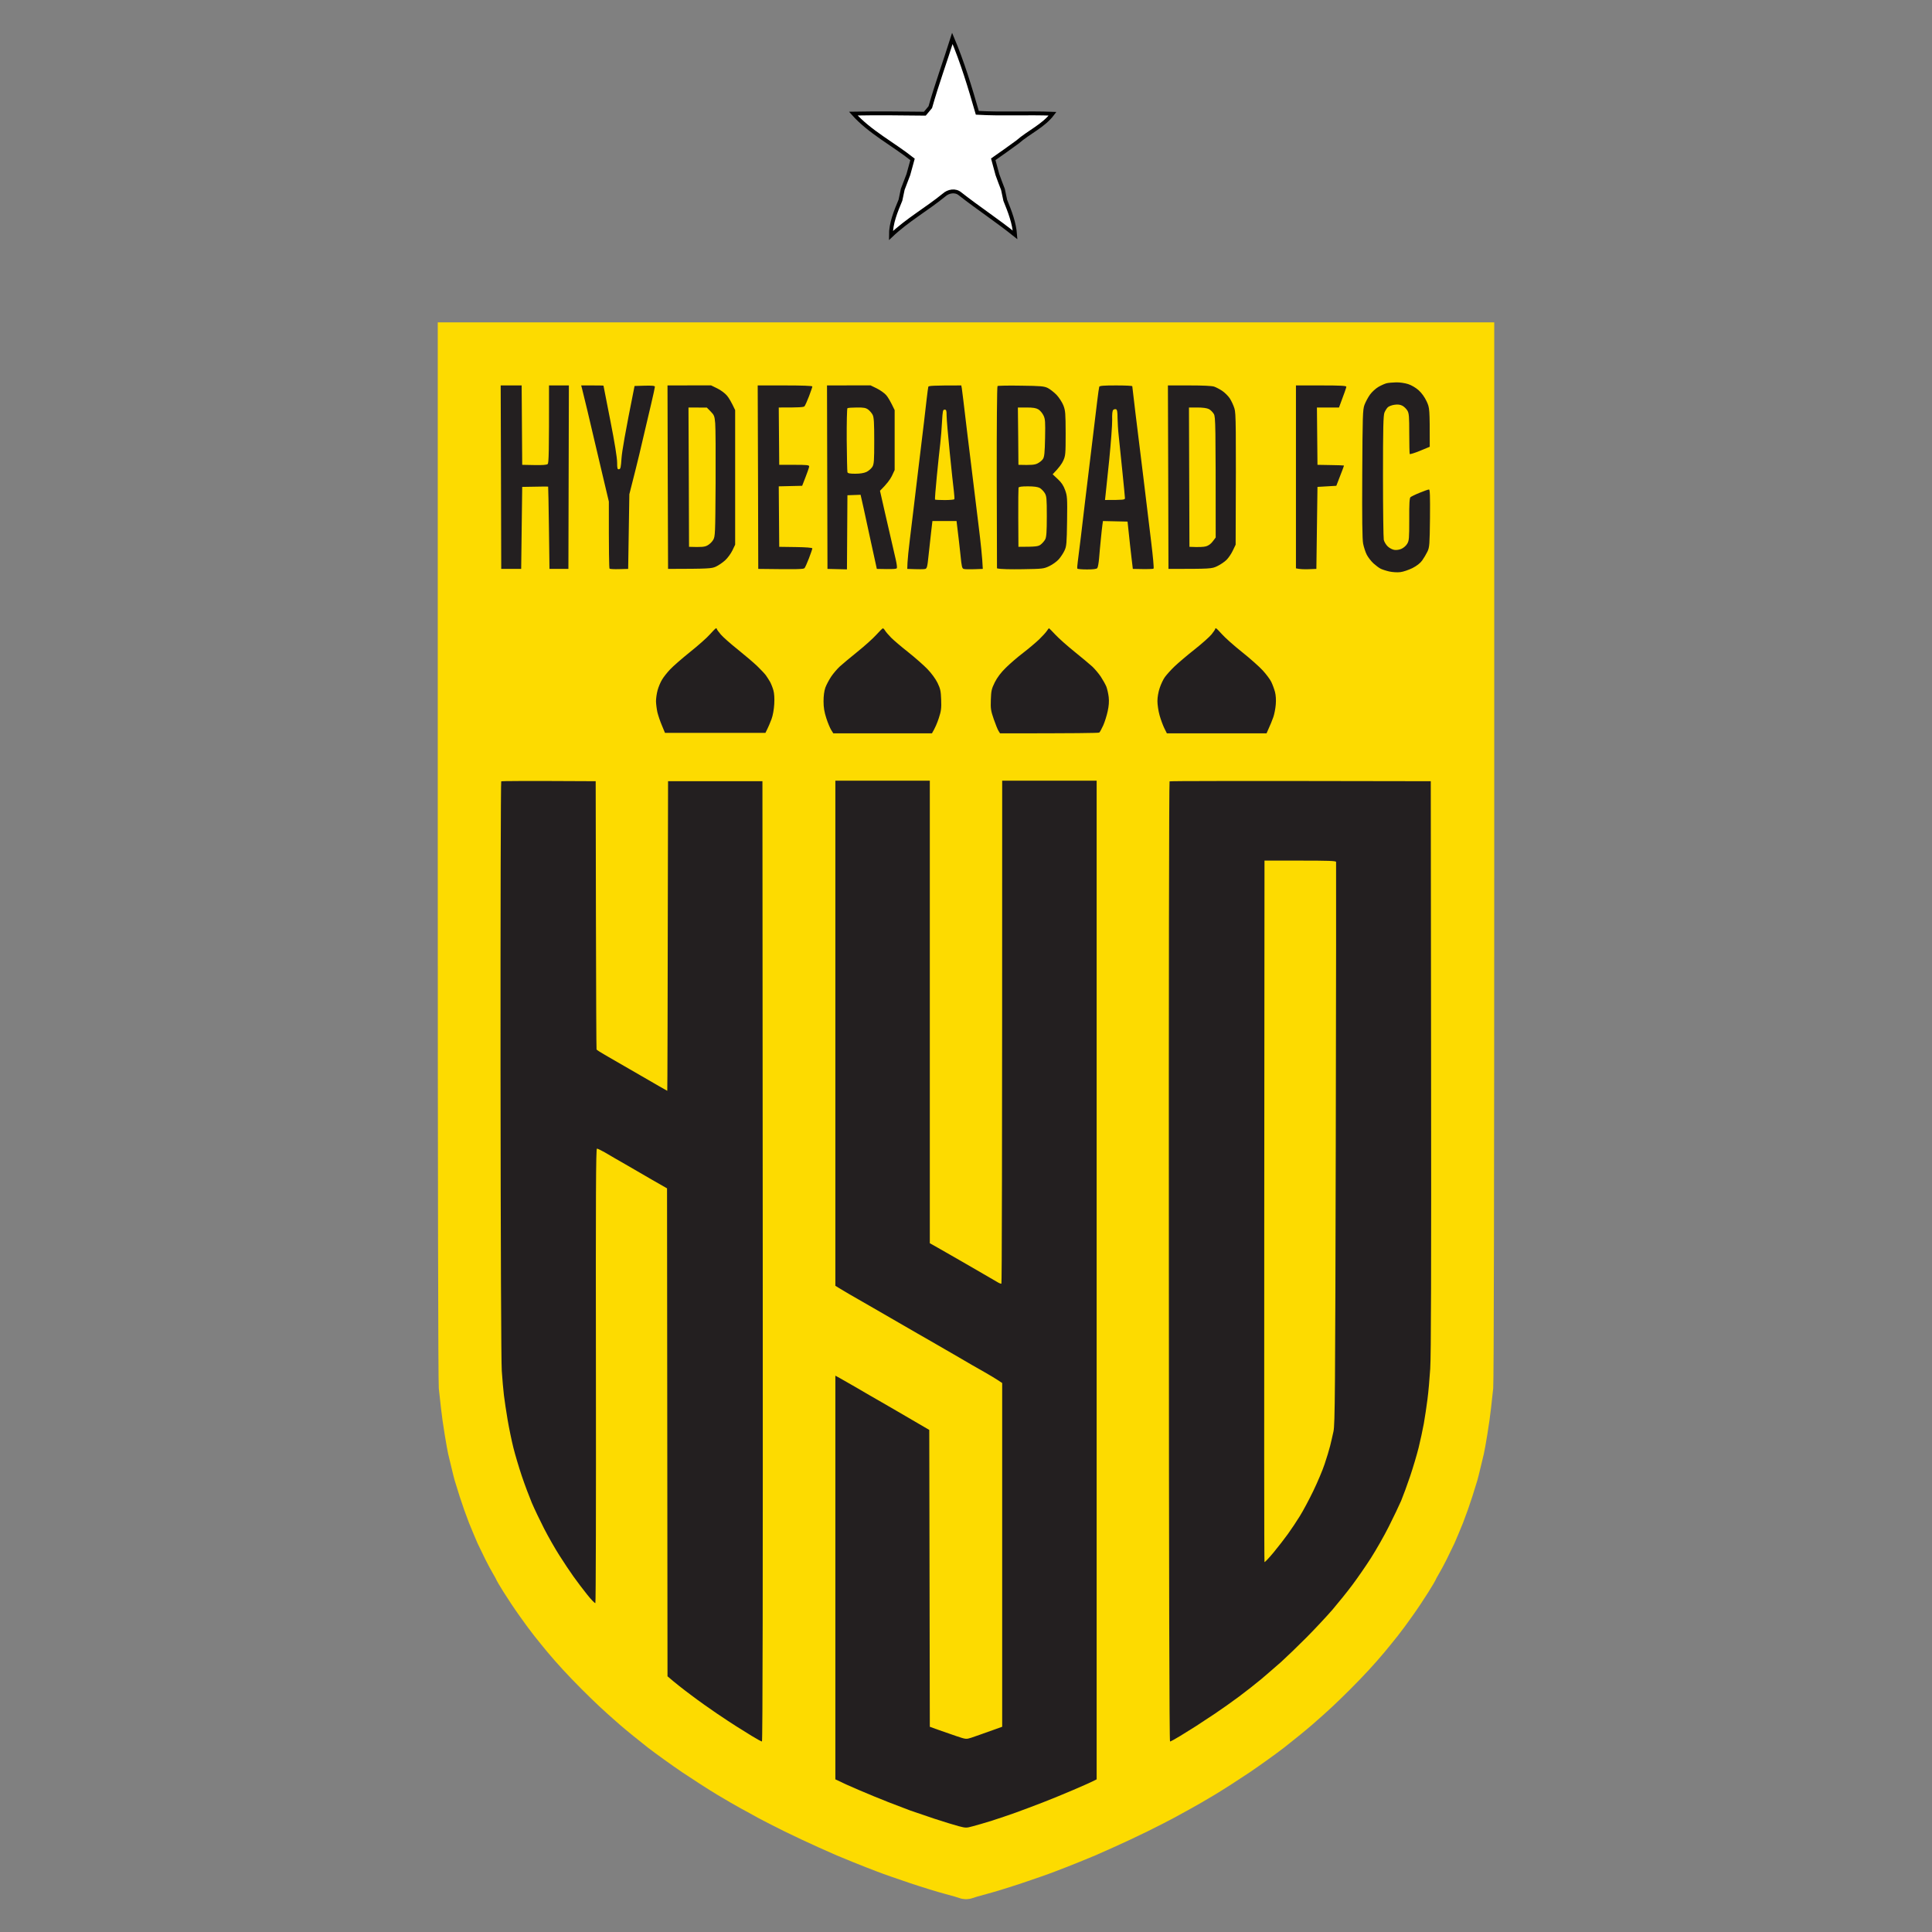 <svg xmlns="http://www.w3.org/2000/svg" xmlns:xlink="http://www.w3.org/1999/xlink" version="1.1" width="500pt" height="500pt" viewBox="0 0 500 500">
<rect x="0" y="0" width="500" height="500" fill="#808080" stroke="none"/>
<defs>
<clipPath id="clip_0">
<path transform="matrix(1,0,0,-1,0,500)" d="M0 500H500V0H0Z"/>
</clipPath>
</defs>
<g id="layer_1" data-name="Layer 1">
<g clip-path="url(#clip_0)">
<path transform="matrix(1,0,0,-1,113.293,220.194)" d="M0 0C0-84.412 .103-137.667 .266-139.095 .408-140.36 .653-142.686 .837-144.257 1-145.828 1.429-148.889 1.796-151.072 2.143-153.235 2.551-155.5 2.693-156.091 2.836-156.704 3.224-158.295 3.55-159.642 3.856-160.988 4.245-162.458 4.367-162.906 4.51-163.355 5.081-165.252 5.673-167.11 6.265-168.987 7.346-172.047 8.081-173.924 8.835-175.781 9.835-178.168 10.304-179.23 10.794-180.271 11.712-182.167 12.344-183.433 12.978-184.718 13.896-186.392 14.365-187.187 14.834-187.962 15.201-188.676 15.201-188.739 15.201-188.82 16.018-190.207 17.017-191.798 18.017-193.411 19.874-196.207 21.159-198.001 22.424-199.797 24.138-202.124 24.975-203.164 25.791-204.205 27.342-206.102 28.403-207.387 29.464-208.653 31.28-210.734 32.463-211.999 33.626-213.285 35.769-215.488 37.176-216.896 38.605-218.324 40.686-220.365 41.808-221.405 42.931-222.466 45.318-224.608 47.134-226.18 48.929-227.731 52.173-230.362 54.316-232.036 56.479-233.708 60.498-236.585 63.253-238.462 66.028-240.32 70.109-242.952 72.353-244.298 74.598-245.645 77.413-247.277 78.597-247.911 79.8-248.563 81.76-249.624 82.942-250.297 84.147-250.95 87.187-252.501 89.737-253.766 92.267-255.01 96.185-256.847 98.43-257.847 100.674-258.826 102.857-259.805 103.306-260.009 103.755-260.213 105.653-260.989 107.53-261.744 109.387-262.499 112.203-263.6 113.773-264.192 115.324-264.805 119.181-266.13 122.323-267.192 125.444-268.233 129.484-269.477 131.28-269.947 133.076-270.416 134.81-270.926 135.136-271.069 135.483-271.191 136.177-271.313 136.708-271.313 137.238-271.313 137.932-271.191 138.279-271.069 138.605-270.926 140.339-270.416 142.135-269.947 143.93-269.477 147.971-268.233 151.092-267.192 154.235-266.13 158.091-264.805 159.642-264.192 161.213-263.6 164.029-262.499 165.885-261.744 167.762-260.989 169.661-260.213 170.109-260.009 170.558-259.805 172.741-258.826 174.986-257.847 177.23-256.847 181.147-255.01 183.677-253.766 186.228-252.501 189.268-250.95 190.472-250.297 191.656-249.624 193.615-248.563 194.818-247.911 196.001-247.277 198.818-245.645 201.062-244.298 203.307-242.952 207.387-240.32 210.163-238.462 212.917-236.585 216.937-233.708 219.099-232.036 221.242-230.362 224.486-227.731 226.282-226.18 228.097-224.608 230.485-222.466 231.607-221.405 232.729-220.365 234.81-218.324 236.239-216.896 237.647-215.488 239.79-213.285 240.952-211.999 242.135-210.734 243.952-208.653 245.012-207.387 246.074-206.102 247.625-204.205 248.44-203.164 249.277-202.124 250.991-199.797 252.256-198.001 253.542-196.207 255.399-193.411 256.398-191.798 257.398-190.207 258.214-188.82 258.214-188.739 258.214-188.676 258.581-187.962 259.05-187.187 259.52-186.392 260.438-184.718 261.071-183.433 261.703-182.167 262.621-180.271 263.111-179.23 263.581-178.168 264.581-175.781 265.335-173.924 266.07-172.047 267.151-168.987 267.743-167.11 268.334-165.252 268.906-163.355 269.048-162.906 269.171-162.458 269.558-160.988 269.865-159.642 270.192-158.295 270.579-156.704 270.721-156.091 270.865-155.5 271.273-153.235 271.62-151.072 271.987-148.889 272.416-145.828 272.579-144.257 272.762-142.686 273.007-140.36 273.149-139.095 273.313-137.667 273.415-84.412 273.415 0V136.769H0Z" fill="#fddb00"/>
<path transform="matrix(1,0,0,-1,335.391,123.418)" d="M0 0V-23.669C.939-23.893 2.144-23.934 3.265-23.893L5.285-23.812 5.571-2.591 10.448-2.306C12.019 1.694 12.446 2.897 12.427 2.938 12.386 2.979 10.836 3.041 8.958 3.061L5.571 3.122 5.428 17.956H11.142C12.61 21.853 13.039 23.138 13.039 23.322 13.039 23.587 11.549 23.669 6.509 23.669H0ZM-33.055-.061-32.993-23.812C-21.995-23.812-21.812-23.791-20.362-23.098-19.546-22.71-18.465-21.975-17.955-21.465-17.444-20.955-16.71-19.874-16.322-19.037L-15.608-17.547C-15.486 14.242-15.527 16.364-15.915 17.69-16.159 18.507-16.71 19.69-17.139 20.343-17.567 20.975-18.444 21.832-19.077 22.261-19.709 22.689-20.648 23.179-21.179 23.363-21.791 23.567-24.117 23.669-27.627 23.669H-33.136ZM-50.907 23.322C-50.969 23.138-51.214 21.465-51.438 19.588-51.663 17.71-52.152 13.609-52.54 10.467-52.907 7.325-53.417 3.224-53.642 1.367-53.866-.51-54.295-4-54.58-6.387-54.866-8.794-55.355-12.896-55.661-15.507-55.968-18.119-56.335-20.996-56.457-21.894-56.58-22.792-56.642-23.628-56.58-23.73-56.52-23.853-55.396-23.954-54.091-23.954-52.479-23.954-51.622-23.853-51.417-23.607-51.254-23.424-51.051-22.281-50.948-21.077-50.846-19.894-50.663-17.69-50.499-16.18-50.356-14.691-50.173-12.998-50.092-12.446L-49.948-11.426-43.582-11.569C-43.032-16.833-42.726-19.588-42.542-21.077L-42.215-23.812C-38.217-23.914-36.972-23.853-36.849-23.73-36.727-23.628-37.012-20.526-37.461-16.875-37.91-13.201-38.828-5.611-39.502 0-40.195 5.611-41.114 13.141-41.563 16.731-41.991 20.322-42.358 23.363-42.358 23.464-42.358 23.587-44.256 23.669-46.562 23.669-49.704 23.669-50.826 23.587-50.907 23.322M-77.229 23.506C-77.372 23.383-77.453 13.181-77.433-.184L-77.372-23.669C-76.434-23.914-73.72-23.934-70.72-23.893-65.496-23.812-65.252-23.771-63.803-23.077-62.986-22.689-61.885-21.894-61.375-21.322-60.864-20.73-60.191-19.71-59.885-19.037-59.375-17.935-59.314-17.221-59.232-11.426-59.15-5.407-59.191-4.937-59.742-3.408-60.171-2.224-60.701-1.428-61.66-.551L-62.967 .673C-61.294 2.367-60.538 3.468-60.211 4.224-59.641 5.489-59.601 5.958-59.601 11.284-59.62 16.486-59.661 17.14-60.191 18.507-60.518 19.323-61.313 20.547-61.946 21.22-62.599 21.894-63.619 22.689-64.211 22.996-65.17 23.464-65.966 23.546-71.148 23.607-74.352 23.669-77.106 23.607-77.229 23.506M-95.144 23.322C-95.205 23.138-95.388 21.71-95.572 20.139-95.735 18.568-96.062 15.875-96.266 14.14-96.47 12.426-97.082 7.407-97.612 3-98.143-1.428-98.755-6.57-98.98-8.427-99.204-10.304-99.632-13.793-99.918-16.18-100.224-18.588-100.49-21.281-100.53-22.179L-100.591-23.812C-97.429-23.934-96.286-23.914-95.98-23.832-95.49-23.709-95.388-23.322-95.083-20.343-94.899-18.507-94.593-15.752-94.409-14.222L-94.083-11.426H-87.839C-87.329-15.528-87.023-18.302-86.818-20.22-86.513-23.322-86.411-23.709-85.942-23.832-85.636-23.914-84.411-23.934-83.228-23.893L-81.044-23.812C-81.146-21.057-81.616-16.772-82.146-12.507-82.677-8.244-83.391-2.306-83.758 .673-84.125 3.673-84.737 8.692-85.125 11.834-85.493 14.977-85.942 18.588-86.084 19.854-86.227 21.139-86.411 22.506-86.472 22.914L-86.615 23.669C-93.96 23.669-95.062 23.587-95.144 23.322M-121.302-.061-121.241-23.812-116.201-23.934-116.078-4.754-112.671-4.631C-112.303-6.203-112.059-7.345-111.875-8.162-111.711-8.978-110.875-12.834-110.018-16.731L-108.467-23.812C-104.162-23.914-103.407-23.853-103.285-23.607-103.203-23.404-103.326-22.465-103.55-21.485-103.774-20.526-104.203-18.69-104.489-17.405-104.795-16.14-105.611-12.507-106.346-9.345L-107.651-3.591C-105.876-1.856-105.019-.653-104.591 .204L-103.856 1.775V17.282C-104.938 19.588-105.611 20.669-106.06 21.179-106.488 21.669-107.569 22.444-108.467 22.893L-110.1 23.689-121.363 23.669ZM-139.216-.061-139.155-23.812C-128.749-23.954-127.402-23.893-127.178-23.607-127.015-23.424-126.484-22.241-126.015-21.017-125.546-19.792-125.158-18.649-125.158-18.507-125.158-18.323-126.811-18.201-129.443-18.16L-133.728-18.099-133.851-2.448-127.791-2.306C-126.382 1.265-125.975 2.489-125.975 2.714-125.975 3.061-126.586 3.122-129.851 3.122H-133.728L-133.851 17.956C-128.382 17.935-127.382 18.037-127.178 18.282-127.015 18.486-126.484 19.649-126.015 20.874-125.546 22.118-125.158 23.24-125.158 23.404-125.158 23.567-127.708 23.669-132.238 23.669H-139.298ZM-162.579-.061-162.498-23.812C-151.929-23.791-151.255-23.73-150.153-23.24-149.48-22.935-148.398-22.2-147.745-21.608-147.092-21.017-146.256-19.874-145.848-19.037L-145.134-17.547V17.282C-146.113 19.384-146.766 20.465-147.255 21.037-147.745 21.628-148.827 22.444-149.745 22.893L-151.377 23.689-162.641 23.669ZM-184.779 22.914C-184.677 22.506-184.044 19.915-183.371 17.14-182.718 14.365-181.943 11.12-181.677 9.937-181.392 8.733-180.413 4.57-179.494 .673L-177.821-6.387C-177.841-19.67-177.76-23.628-177.638-23.75-177.535-23.853-176.393-23.914-175.127-23.873L-172.822-23.812-172.516-4.489C-171.169 .775-170.415 3.836-169.965 5.713-169.537 7.59-168.864 10.406-168.496 11.978-168.129 13.548-167.395 16.67-166.864 18.915-166.334 21.159-165.905 23.138-165.905 23.322-165.905 23.587-166.558 23.649-168.538 23.607L-171.169 23.526C-173.679 10.998-174.414 6.57-174.536 4.897-174.699 2.469-174.781 2.041-175.189 1.979-175.597 1.918-175.679 2.142-175.679 3.734-175.679 4.897-176.311 8.896-177.433 14.548-178.413 19.486-179.208 23.567-179.208 23.607-179.208 23.649-180.494 23.669-182.085 23.669H-184.983ZM-205.734-.061-205.673-23.812H-200.51L-200.245-2.591C-195.083-2.489-193.553-2.489-193.532-2.51-193.492-2.55-193.41-7.366-193.328-13.201L-193.186-23.812H-188.289L-188.166 23.669H-193.308C-193.287 5.835-193.369 3.591-193.655 3.326-193.9 3.102-194.919 3.02-197.123 3.061L-200.245 3.122-200.388 23.669H-205.815ZM23.486 24.24C23.037 24.138 22.077 23.709 21.363 23.301 20.649 22.893 19.649 21.975 19.14 21.261 18.649 20.567 18.018 19.384 17.732 18.629 17.283 17.384 17.242 15.895 17.16 .816 17.1-10.896 17.16-16.12 17.386-17.282 17.568-18.18 17.977-19.465 18.323-20.139 18.67-20.812 19.446-21.812 20.058-22.383 20.67-22.935 21.507-23.567 21.935-23.771 22.343-23.975 23.343-24.301 24.159-24.485 25.017-24.668 26.24-24.75 27.016-24.648 27.771-24.566 29.158-24.077 30.138-23.607 31.28-23.016 32.157-22.343 32.668-21.628 33.096-21.037 33.708-19.996 34.035-19.323 34.565-18.18 34.606-17.568 34.688-10.671 34.729-4.897 34.688-3.265 34.422-3.265 34.238-3.265 33.157-3.632 32.035-4.102 30.913-4.55 29.852-5.081 29.647-5.244 29.382-5.489 29.301-6.896 29.321-11.018 29.321-15.997 29.28-16.527 28.771-17.343 28.485-17.833 27.812-18.404 27.28-18.628 26.751-18.874 25.954-18.976 25.465-18.894 24.976-18.833 24.2-18.425 23.751-17.996 23.302-17.568 22.854-16.813 22.73-16.303 22.629-15.792 22.526-8.365 22.526 .204 22.526 12.732 22.608 15.956 22.914 16.67 23.118 17.14 23.506 17.772 23.792 18.037 24.077 18.282 24.853 18.588 25.526 18.67 26.403 18.792 26.975 18.71 27.566 18.404 28.016 18.16 28.587 17.588 28.852 17.14 29.261 16.446 29.321 15.588 29.321 11.223 29.321 8.427 29.382 6.04 29.444 5.917 29.525 5.815 30.729 6.183 32.117 6.754L34.626 7.794C34.626 17.813 34.606 17.833 33.81 19.567 33.3 20.649 32.525 21.73 31.749 22.424 31.015 23.077 29.913 23.73 29.035 24.016 28.198 24.281 26.852 24.485 25.934 24.464 25.036 24.444 23.935 24.342 23.486 24.24" fill="#231f20"/>
<path transform="matrix(1,0,0,-1,263.59,126.213)" d="M0 0C-.041-.184-.082-3.713-.062-7.814L-.021-15.303C4.591-15.303 5.101-15.201 5.733-14.731 6.161-14.405 6.692-13.793 6.916-13.365 7.223-12.752 7.324-11.467 7.324-7.407 7.324-2.714 7.264-2.163 6.773-1.367 6.468-.877 5.896-.306 5.487-.061 4.978 .204 3.999 .347 2.428 .347 .795 .347 .081 .245 0 0M-19.792 17.14C-19.874 15.467-20.078 12.916-20.241 11.508-20.425 10.08-20.812 6.244-21.139 2.979-21.466-.286-21.669-3.02-21.609-3.081-21.527-3.142-20.404-3.203-19.079-3.203-17.772-3.203-16.67-3.102-16.609-2.979-16.549-2.876-16.609-1.918-16.732-.877-16.875 .163-17.344 4.631-17.793 9.059-18.242 13.467-18.609 17.792-18.609 18.649-18.609 19.976-18.691 20.2-19.119 20.2-19.568 20.2-19.629 19.894-19.792 17.14M24.525 20.139C24.28 19.915 24.199 19.078 24.239 17.507 24.26 16.222 23.913 11.631 23.484 7.284 23.036 2.938 22.607-1.184 22.525-1.898L22.383-3.183C27.239-3.183 27.545-3.142 27.545-2.714 27.545-2.448 27.239 .694 26.872 4.285 26.504 7.876 26.076 11.978 25.933 13.406 25.77 14.834 25.646 16.935 25.627 18.078 25.627 19.588 25.525 20.18 25.239 20.302 25.036 20.364 24.709 20.302 24.525 20.139M44.174 2.734 44.235-15.303C46.766-15.426 47.949-15.344 48.521-15.181 49.173-14.997 49.806-14.528 50.275-13.895L51.03-12.896C51.03 16.915 50.989 18.241 50.561 19.058 50.296 19.527 49.704 20.119 49.275 20.343 48.745 20.608 47.663 20.751 46.276 20.751H44.113ZM-.082 13.344-.021 5.917C3.387 5.815 4.183 5.917 4.896 6.264 5.447 6.529 6.08 7.04 6.324 7.427 6.692 7.978 6.794 9.019 6.876 12.854 6.957 17.078 6.916 17.751 6.468 18.69 6.182 19.282 5.59 19.996 5.141 20.262 4.529 20.628 3.774 20.751 2.081 20.751H-.164ZM-44.277 20.567C-44.399 20.465-44.481 16.792-44.461 12.406-44.42 8.019-44.339 4.244-44.277 4.02-44.176 3.713-43.686 3.612-42.237 3.612-40.992 3.612-39.993 3.775-39.34 4.081-38.789 4.346-38.115 4.937-37.83 5.386-37.401 6.101-37.34 6.897-37.34 12.12-37.34 16.833-37.421 18.201-37.748 18.854-37.973 19.302-38.503 19.915-38.911 20.221-39.523 20.669-40.054 20.771-41.849 20.751-43.053 20.751-44.155 20.669-44.277 20.567M-85.331 2.734-85.27-15.303C-81.964-15.426-81.208-15.323-80.536-14.957-80.005-14.691-79.332-14.059-79.026-13.528-78.495-12.61-78.475-12.079-78.394 1.021-78.352 8.509-78.394 15.548-78.495 16.67-78.658 18.527-78.76 18.792-79.658 19.71L-80.658 20.73-85.412 20.751Z" fill="#fddb00"/>
<path transform="matrix(1,0,0,-1,302.684,202.218)" d="M0 0C-.143-.102-.225-56.049-.184-124.342-.163-206.876-.061-248.481 .123-248.481 .286-248.481 1.47-247.828 2.774-247.032 4.08-246.237 5.877-245.114 6.774-244.542 7.672-243.971 9.875-242.523 11.671-241.319 13.467-240.115 16.323-238.095 18.037-236.81 19.771-235.524 22.322-233.504 23.75-232.321 25.157-231.117 27.484-229.117 28.913-227.852 30.32-226.567 33.259-223.751 35.422-221.568 37.584-219.385 40.625-216.14 42.175-214.345 43.706-212.549 46.031-209.672 47.317-207.938 48.603-206.224 50.766-203.102 52.111-201 53.438-198.918 55.54-195.247 56.743-192.839 57.947-190.452 59.376-187.453 59.927-186.187 60.458-184.902 61.519-182.025 62.273-179.78 63.028-177.536 64.008-174.231 64.456-172.435 64.905-170.639 65.496-167.824 65.803-166.191 66.089-164.539 66.517-161.723 66.742-159.927 66.986-158.132 67.293-154.582 67.456-152.031 67.68-148.786 67.742-125.649 67.68-73.679L67.599 .041C15.385 .143 .123 .103 0 0M-86.493-65.191V-130.545C-85.534-131.158-84.167-131.953-82.82-132.749-81.474-133.524-78.719-135.095-76.72-136.258-74.699-137.421-72.68-138.584-72.231-138.849-71.782-139.115-70.19-140.034-68.701-140.89-67.211-141.747-65.62-142.665-65.171-142.93-64.722-143.175-63.13-144.093-61.641-144.951-60.151-145.828-58.56-146.746-58.111-146.991-57.662-147.255-56.071-148.174-54.582-149.032-53.092-149.909-51.5-150.827-51.051-151.092-50.603-151.358-49.194-152.153-47.93-152.868-46.664-153.582-45.113-154.52-44.461-154.949L-43.318-155.704V-244.666C-48.48-246.522-50.581-247.257-51.316-247.501-52.684-247.929-52.684-247.929-55.397-247.012-56.887-246.501-59.008-245.767-60.09-245.379L-62.049-244.666-62.192-167.844C-69.965-163.293-73.271-161.396-74.536-160.662-75.801-159.927-77.271-159.09-77.801-158.785-78.311-158.479-79.964-157.519-81.474-156.642-82.963-155.786-84.698-154.805-85.33-154.439L-86.493-153.805V-258.275C-84.901-259.071-82.677-260.071-80.515-260.989-78.352-261.927-74.862-263.356-72.781-264.171-70.68-264.988-68.109-265.967-67.068-266.355-66.028-266.722-63.212-267.681-60.825-268.477-58.438-269.252-55.622-270.129-54.582-270.395-52.765-270.865-52.602-270.884-50.929-270.416-49.949-270.17-47.746-269.518-46.031-268.987-44.318-268.436-41.563-267.518-39.931-266.926-38.278-266.334-35.095-265.13-32.871-264.274-30.627-263.396-27.015-261.927-24.853-260.989-22.689-260.071-20.466-259.071-19.894-258.785L-18.873-258.275V.184H-43.318C-43.318-100.613-43.399-129.913-43.522-129.995-43.624-130.055-44.155-129.852-44.665-129.525-45.195-129.219-46.726-128.322-48.072-127.545-49.419-126.771-52.153-125.178-54.173-124.015-56.193-122.853-58.784-121.364-59.947-120.71L-62.049-119.527V.184H-86.493ZM-172.966 0C-173.088-.102-173.169-33.626-173.149-74.474-173.108-120.894-172.986-150.195-172.823-152.582-172.68-154.683-172.435-157.499-172.272-158.845-172.108-160.192-171.68-163.07-171.313-165.232-170.945-167.395-170.272-170.639-169.824-172.435-169.375-174.231-168.395-177.536-167.64-179.78-166.885-182.025-165.702-185.147-165.048-186.717-164.375-188.289-162.947-191.288-161.866-193.39-160.785-195.491-159.009-198.613-157.907-200.328-156.826-202.042-155.193-204.49-154.275-205.775-153.378-207.04-151.766-209.163-150.705-210.489-149.664-211.794-148.705-212.774-148.603-212.651-148.481-212.529-148.419-186.024-148.46-153.745-148.521-106.938-148.46-95.042-148.195-95.042-148.012-95.042-147.093-95.491-146.154-96.022-145.216-96.572-144.094-97.225-143.645-97.491-143.196-97.755-141.666-98.633-140.237-99.45-138.83-100.265-135.953-101.939-133.871-103.142L-130.055-105.326-129.934-231.607C-127.934-233.341-125.771-235.035-123.812-236.483-121.874-237.953-118.833-240.115-117.038-241.319-115.243-242.543-113.039-243.971-112.141-244.542-111.243-245.114-109.448-246.237-108.142-247.032-106.836-247.828-105.652-248.481-105.489-248.481-105.306-248.481-105.244-206.917-105.286-124.22L-105.367 .041H-129.791C-129.892-62.049-129.954-80.085-129.995-80.085-130.035-80.085-133.055-78.352-136.708-76.229-140.38-74.108-144.461-71.761-145.788-70.986-147.114-70.231-148.236-69.516-148.297-69.394-148.358-69.292-148.419-53.622-148.46-34.585L-148.521 .041C-167.293 .143-172.843 .103-172.966 0M11.794 39.421C11.794 39.298 11.386 38.687 10.875 38.054 10.365 37.421 8.386 35.646 6.468 34.136 4.551 32.626 2.204 30.627 1.265 29.729 .306 28.811-.796 27.566-1.224 26.975-1.652 26.383-2.244 25.118-2.551 24.179-2.897 23.18-3.143 21.792-3.143 20.792-3.143 19.854-2.897 18.201-2.592 17.12-2.285 16.018-1.734 14.528-1.367 13.773L-.694 12.426H25.097C26.097 14.63 26.606 15.895 26.852 16.629 27.117 17.384 27.403 18.854 27.484 19.894 27.586 21.098 27.504 22.302 27.28 23.159 27.076 23.914 26.647 25.077 26.321 25.75 25.994 26.423 24.994 27.75 24.117 28.709 23.24 29.667 20.812 31.831 18.731 33.483 16.629 35.156 14.303 37.237 13.568 38.074 12.813 38.931 12.12 39.625 11.998 39.625 11.896 39.625 11.794 39.543 11.794 39.421M-31.749 38.952C-31.994 38.564-32.892 37.584-33.749 36.748-34.605 35.932-36.462 34.361-37.87 33.279-39.278 32.219-41.298 30.464-42.359 29.423-43.686 28.117-44.583 26.913-45.236 25.628-46.072 23.935-46.174 23.444-46.256 21.139-46.337 18.813-46.256 18.282-45.501 16.099-45.032 14.752-44.48 13.365-44.256 13.038L-43.869 12.426C-24.179 12.426-18.344 12.508-18.2 12.63-18.037 12.732-17.589 13.569-17.18 14.467-16.772 15.365-16.263 17.017-16.018 18.14-15.711 19.527-15.629 20.69-15.752 21.812-15.854 22.71-16.14 23.935-16.364 24.526-16.609 25.118-17.263 26.281-17.812 27.117-18.363 27.934-19.344 29.096-19.996 29.709-20.649 30.3-22.71 32.035-24.587 33.544-26.443 35.034-28.687 37.034-29.545 37.952-30.402 38.87-31.157 39.625-31.197 39.625-31.259 39.625-31.504 39.319-31.749 38.952M-75.903 37.931C-76.72 37.013-78.923 35.034-80.78 33.544-82.657 32.035-84.718 30.3-85.371 29.709-86.024 29.096-87.023 27.934-87.574 27.117-88.125 26.281-88.819 24.995-89.084 24.261-89.39 23.363-89.553 22.159-89.553 20.71-89.553 19.119-89.35 17.956-88.84 16.365-88.452 15.16-87.88 13.793-87.574 13.304L-87.023 12.426H-61.498C-60.682 13.793-60.111 15.16-59.723 16.365-59.111 18.221-59.029 18.915-59.111 21.139-59.192 23.383-59.315 23.955-60.049 25.485-60.56 26.525-61.621 27.975-62.641 29.035-63.579 30.015-65.823 31.994-67.62 33.422-69.415 34.83-71.414 36.544-72.067 37.197-72.72 37.87-73.414 38.666-73.618 39.013-73.822 39.36-74.087 39.625-74.209 39.604-74.312 39.604-75.067 38.85-75.903 37.931M-118.935 38.074C-119.67 37.217-121.996 35.156-124.098 33.483-126.179 31.811-128.505 29.79-129.26 28.974-130.015 28.178-130.974 26.975-131.361 26.301-131.77 25.628-132.28 24.403-132.504 23.567-132.729 22.751-132.913 21.465-132.913 20.71-132.892 19.976-132.729 18.69-132.545 17.854-132.341 17.038-131.831 15.507-131.382 14.467L-130.586 12.549H-104.592C-103.836 14.038-103.347 15.201-103.02 16.099-102.653 17.078-102.388 18.629-102.306 20.037-102.225 21.465-102.306 22.812-102.531 23.567-102.714 24.241-103.102 25.22-103.388 25.75-103.694 26.281-104.204 27.077-104.53 27.525-104.877 27.975-105.876 29.015-106.754 29.872-107.631 30.708-109.876 32.626-111.733 34.116-113.61 35.605-115.589 37.36-116.14 38.013-116.712 38.687-117.161 39.298-117.161 39.421-117.161 39.543-117.262 39.625-117.365 39.625-117.487 39.625-118.18 38.931-118.935 38.074" fill="#231f20"/>
<path transform="matrix(1,0,0,-1,327.188,313.38)" d="M0 0C-.041-49.867-.02-90.757 .062-90.879 .123-90.981 1.164-89.899 2.367-88.451 3.551-87.023 5.244-84.84 6.121-83.615 6.999-82.412 8.386-80.311 9.223-78.964 10.06-77.616 11.631-74.679 12.712-72.435 13.793-70.189 15.12-67.067 15.63-65.497 16.16-63.926 16.793-61.845 17.038-60.864 17.282-59.906 17.67-58.191 17.915-57.07 18.303-55.233 18.363-47.419 18.507 17.486 18.589 57.355 18.629 90.125 18.589 90.329 18.526 90.595 16.467 90.656 9.284 90.656H.062Z" fill="#fddb00"/>
<path transform="matrix(1,0,0,-1,246.468,9.943)" d="M0 0C2.627-6.231 4.595-12.754 6.46-19.252 12.945-19.62 19.442-19.239 25.94-19.493 23.567-22.653 19.785-24.24 16.866-26.803 14.785-28.313 12.704-29.824 10.584-31.283 10.851-32.273 11.396-34.266 11.663-35.255 12.12-36.537 12.603-37.819 13.098-39.088 13.25-39.786 13.541-41.195 13.693-41.893 14.861-44.773 16.017-47.718 16.244-50.853 11.625-47.134 6.663-43.898 2.018-40.243 .774-39.177-1.041-39.52-2.17-40.547-6.637-44.19-11.713-47.033-15.901-51.03-15.927-47.794-14.645-44.786-13.427-41.842-13.274-41.144-12.982-39.748-12.843-39.063-12.335-37.781-11.853-36.512-11.384-35.23-11.117-34.253-10.571-32.286-10.305-31.309-15.343-27.298-21.333-24.265-25.636-19.455-19.468-19.341-13.3-19.404-7.12-19.48-6.777-19.062-6.066-18.211-5.711-17.792-4.01-11.802-1.865-5.939 0 0" fill="#ffffff"/>
<path transform="matrix(1,0,0,-1,246.468,9.943)" stroke-width="1" stroke-linecap="butt" stroke-miterlimit="10" stroke-linejoin="miter" fill="none" stroke="#000000" d="M0 0C2.627-6.231 4.595-12.754 6.46-19.252 12.945-19.62 19.442-19.239 25.94-19.493 23.567-22.653 19.785-24.24 16.866-26.803 14.785-28.313 12.704-29.824 10.584-31.283 10.851-32.273 11.396-34.266 11.663-35.255 12.12-36.537 12.603-37.819 13.098-39.088 13.25-39.786 13.541-41.195 13.693-41.893 14.861-44.773 16.017-47.718 16.244-50.853 11.625-47.134 6.663-43.898 2.018-40.243 .774-39.177-1.041-39.52-2.17-40.547-6.637-44.19-11.713-47.033-15.901-51.03-15.927-47.794-14.645-44.786-13.427-41.842-13.274-41.144-12.982-39.748-12.843-39.063-12.335-37.781-11.853-36.512-11.384-35.23-11.117-34.253-10.571-32.286-10.305-31.309-15.343-27.298-21.333-24.265-25.636-19.455-19.468-19.341-13.3-19.404-7.12-19.48-6.777-19.062-6.066-18.211-5.711-17.792-4.01-11.802-1.865-5.939 0 0Z"/>
</g>
</g>
</svg>

